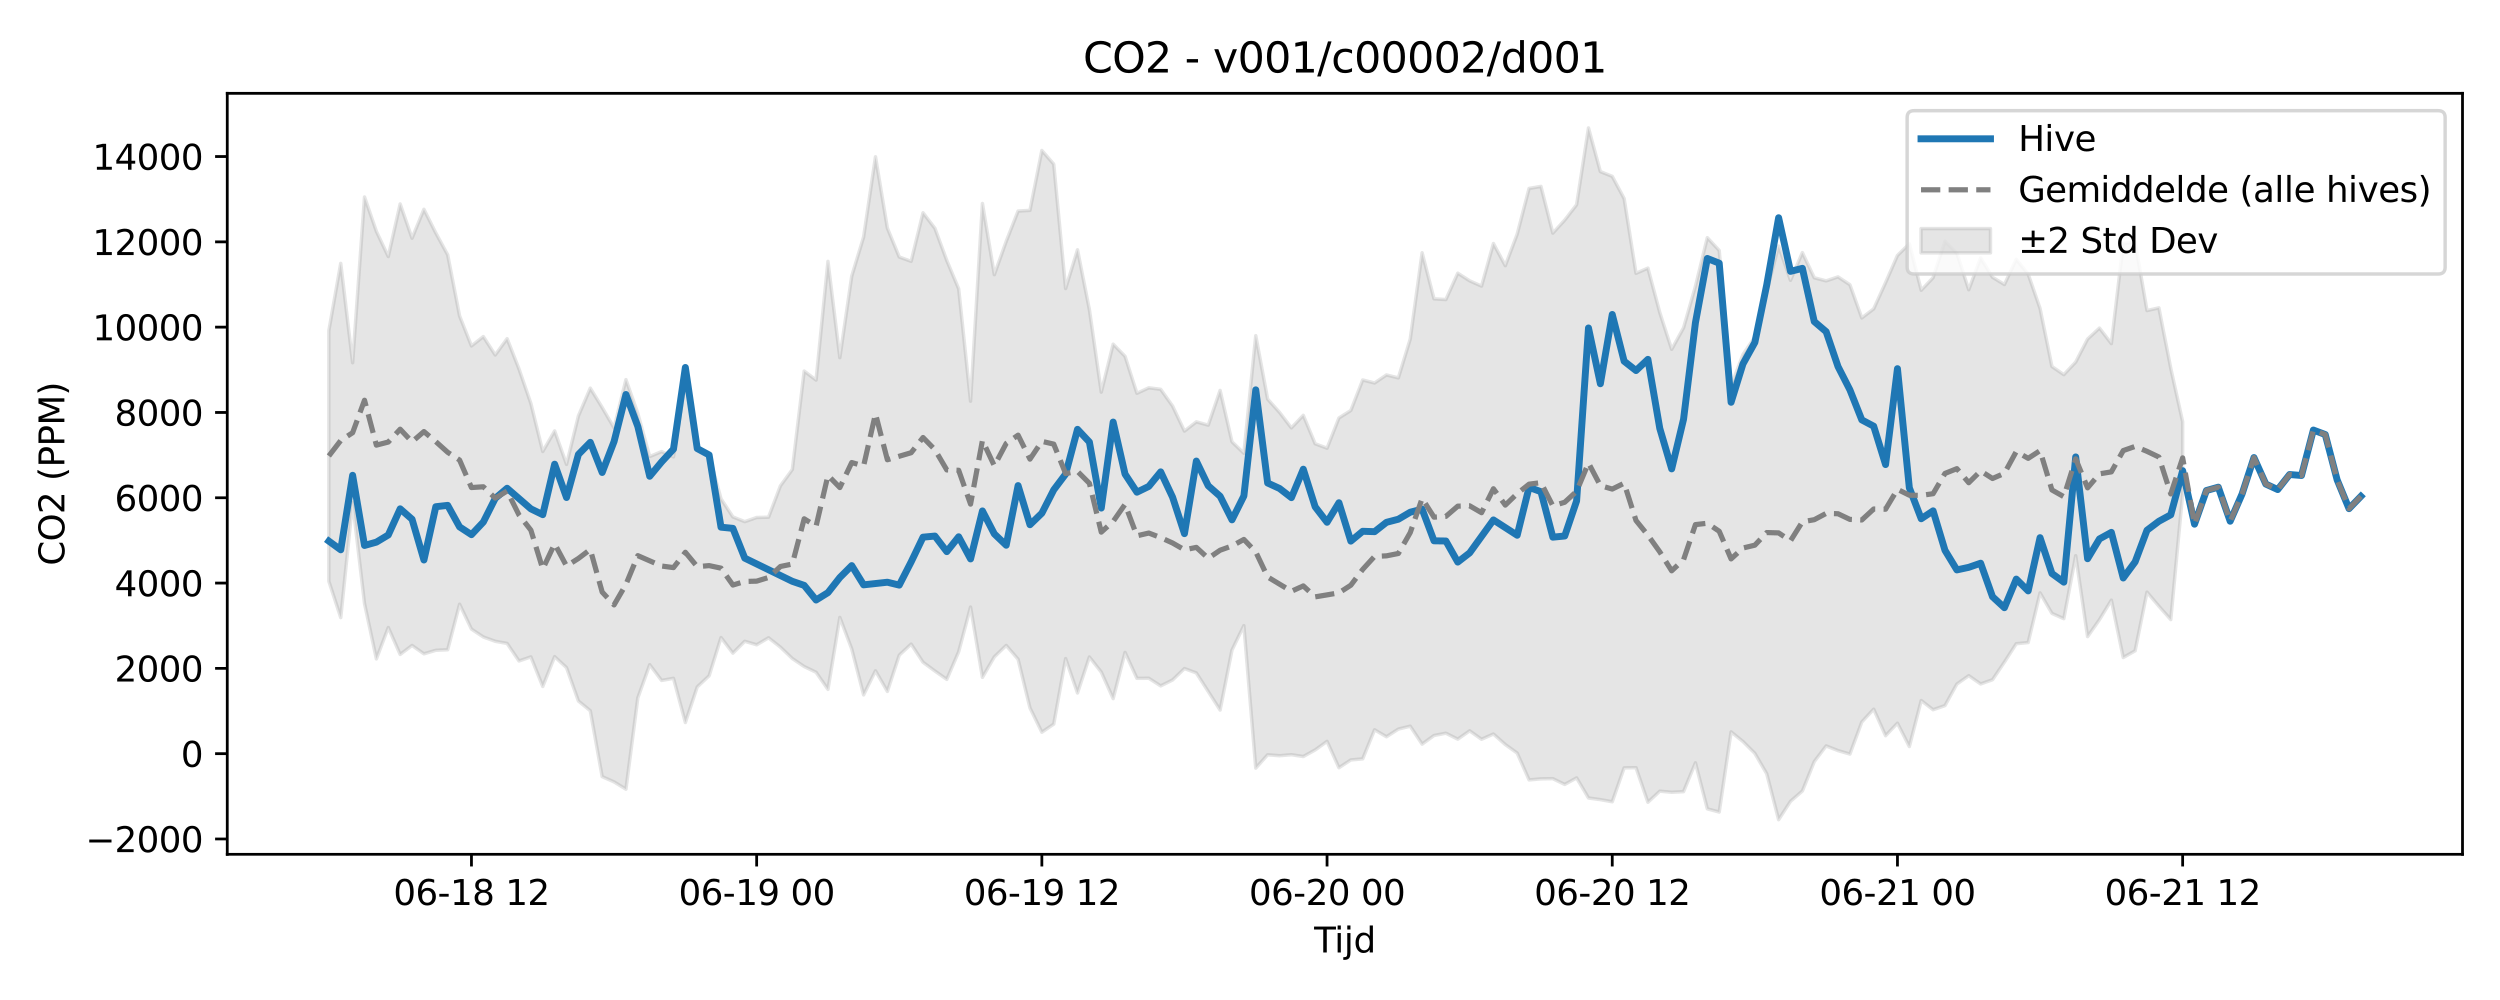 <?xml version="1.0" encoding="utf-8" standalone="no"?>
<!DOCTYPE svg PUBLIC "-//W3C//DTD SVG 1.1//EN"
  "http://www.w3.org/Graphics/SVG/1.1/DTD/svg11.dtd">
<svg xmlns:xlink="http://www.w3.org/1999/xlink" width="720pt" height="288pt" viewBox="0 0 720 288" xmlns="http://www.w3.org/2000/svg" version="1.1">
 <defs>
  <style type="text/css">*{stroke-linejoin: round; stroke-linecap: butt}</style>
 </defs>
 <g id="figure_1">
  <g id="patch_1">
   <path d="M 0 288 
L 720 288 
L 720 0 
L 0 0 
z
" style="fill: #ffffff"/>
  </g>
  <g id="axes_1">
   <g id="patch_2">
    <path d="M 65.45 246.04 
L 709.2 246.04 
L 709.2 26.88 
L 65.45 26.88 
z
" style="fill: #ffffff"/>
   </g>
   <g id="FillBetweenPolyCollection_1">
    <defs>
     <path id="m6ed5eeb765" d="M 94.711 -192.77 
L 94.711 -120.59 
L 98.134 -110.128 
L 101.556 -143.231 
L 104.979 -114.191 
L 108.401 -98.23 
L 111.823 -107.274 
L 115.246 -99.519 
L 118.668 -102.107 
L 122.09 -99.697 
L 125.513 -100.712 
L 128.935 -100.871 
L 132.358 -113.992 
L 135.78 -106.814 
L 139.202 -104.548 
L 142.625 -103.307 
L 146.047 -102.69 
L 149.469 -97.64 
L 152.892 -98.816 
L 156.314 -90.286 
L 159.737 -98.889 
L 163.159 -95.709 
L 166.581 -86.108 
L 170.004 -83.304 
L 173.426 -64.33 
L 176.849 -62.81 
L 180.271 -60.716 
L 183.693 -87.007 
L 187.116 -96.562 
L 190.538 -92.026 
L 193.96 -92.647 
L 197.383 -79.917 
L 200.805 -90.155 
L 204.228 -93.381 
L 207.65 -104.387 
L 211.072 -99.89 
L 214.495 -103.31 
L 217.917 -102.298 
L 221.339 -104.318 
L 224.762 -101.623 
L 228.184 -98.342 
L 231.607 -96.035 
L 235.029 -94.381 
L 238.451 -89.458 
L 241.874 -110.188 
L 245.296 -101.108 
L 248.719 -87.864 
L 252.141 -94.813 
L 255.563 -88.869 
L 258.986 -99.318 
L 262.408 -102.492 
L 265.83 -97.271 
L 269.253 -94.742 
L 272.675 -92.34 
L 276.098 -100.299 
L 279.52 -113.178 
L 282.942 -92.922 
L 286.365 -98.81 
L 289.787 -102.114 
L 293.21 -98.137 
L 296.632 -84.128 
L 300.054 -77.122 
L 303.477 -79.456 
L 306.899 -98.321 
L 310.321 -88.418 
L 313.744 -98.792 
L 317.166 -94.44 
L 320.589 -86.793 
L 324.011 -100.106 
L 327.433 -92.635 
L 330.856 -92.657 
L 334.278 -90.46 
L 337.7 -92.166 
L 341.123 -95.458 
L 344.545 -94.191 
L 347.968 -88.85 
L 351.39 -83.503 
L 354.812 -100.763 
L 358.235 -107.823 
L 361.657 -66.782 
L 365.08 -70.622 
L 368.502 -70.351 
L 371.924 -70.643 
L 375.347 -70.117 
L 378.769 -72.016 
L 382.191 -74.484 
L 385.614 -66.891 
L 389.036 -69.137 
L 392.459 -69.45 
L 395.881 -77.823 
L 399.303 -75.809 
L 402.726 -78.02 
L 406.148 -78.856 
L 409.57 -73.688 
L 412.993 -76.175 
L 416.415 -76.836 
L 419.838 -75.119 
L 423.26 -77.522 
L 426.682 -75.087 
L 430.105 -76.603 
L 433.527 -73.572 
L 436.95 -71.111 
L 440.372 -63.382 
L 443.794 -63.69 
L 447.217 -63.744 
L 450.639 -62.084 
L 454.061 -63.965 
L 457.484 -58.174 
L 460.906 -57.707 
L 464.329 -57.09 
L 467.751 -66.855 
L 471.173 -66.901 
L 474.596 -56.942 
L 478.018 -60.144 
L 481.44 -59.825 
L 484.863 -60.005 
L 488.285 -68.312 
L 491.708 -55.058 
L 495.13 -54.126 
L 498.552 -77.22 
L 501.975 -74.443 
L 505.397 -71.03 
L 508.82 -65.153 
L 512.242 -51.922 
L 515.664 -57.22 
L 519.087 -60.192 
L 522.509 -68.655 
L 525.931 -73.173 
L 529.354 -71.825 
L 532.776 -70.826 
L 536.199 -80.067 
L 539.621 -83.761 
L 543.043 -76.112 
L 546.466 -79.724 
L 549.888 -72.987 
L 553.311 -86.25 
L 556.733 -83.594 
L 560.155 -84.787 
L 563.578 -90.99 
L 567 -93.404 
L 570.422 -91.02 
L 573.845 -92.238 
L 577.267 -97.298 
L 580.69 -102.609 
L 584.112 -102.945 
L 587.534 -117.253 
L 590.957 -111.341 
L 594.379 -109.811 
L 597.801 -127.961 
L 601.224 -104.651 
L 604.646 -109.541 
L 608.069 -115.162 
L 611.491 -98.623 
L 614.913 -100.569 
L 618.336 -117.464 
L 621.758 -113.414 
L 625.181 -109.558 
L 628.603 -145.715 
L 628.603 -166.537 
L 628.603 -166.537 
L 625.181 -181.93 
L 621.758 -199.341 
L 618.336 -198.559 
L 614.913 -218.299 
L 611.491 -217.84 
L 608.069 -189.035 
L 604.646 -193.515 
L 601.224 -190.353 
L 597.801 -183.732 
L 594.379 -180.1 
L 590.957 -182.444 
L 587.534 -199.169 
L 584.112 -209.049 
L 580.69 -213.32 
L 577.267 -206.061 
L 573.845 -208.147 
L 570.422 -213.725 
L 567 -204.552 
L 563.578 -215.067 
L 560.155 -218.525 
L 556.733 -208.037 
L 553.311 -204.403 
L 549.888 -217.774 
L 546.466 -214.427 
L 543.043 -206.594 
L 539.621 -199.043 
L 536.199 -196.431 
L 532.776 -205.993 
L 529.354 -208.259 
L 525.931 -207.111 
L 522.509 -208 
L 519.087 -215.246 
L 515.664 -207.271 
L 512.242 -217.131 
L 508.82 -204.091 
L 505.397 -190.948 
L 501.975 -185.904 
L 498.552 -176.853 
L 495.13 -215.869 
L 491.708 -219.55 
L 488.285 -205.518 
L 484.863 -193.594 
L 481.44 -187.394 
L 478.018 -197.992 
L 474.596 -210.779 
L 471.173 -209.283 
L 467.751 -230.812 
L 464.329 -237.208 
L 460.906 -238.574 
L 457.484 -251.158 
L 454.061 -229.032 
L 450.639 -224.623 
L 447.217 -220.861 
L 443.794 -234.317 
L 440.372 -233.734 
L 436.95 -220.563 
L 433.527 -211.488 
L 430.105 -217.871 
L 426.682 -205.603 
L 423.26 -207.131 
L 419.838 -209.327 
L 416.415 -201.73 
L 412.993 -201.941 
L 409.57 -215.213 
L 406.148 -190.36 
L 402.726 -179.17 
L 399.303 -180.019 
L 395.881 -177.707 
L 392.459 -178.568 
L 389.036 -169.781 
L 385.614 -167.624 
L 382.191 -158.917 
L 378.769 -160.196 
L 375.347 -168.396 
L 371.924 -164.771 
L 368.502 -169.237 
L 365.08 -173.055 
L 361.657 -191.33 
L 358.235 -157.454 
L 354.812 -160.769 
L 351.39 -175.57 
L 347.968 -165.557 
L 344.545 -166.512 
L 341.123 -163.847 
L 337.7 -171.07 
L 334.278 -175.883 
L 330.856 -176.315 
L 327.433 -174.734 
L 324.011 -185.392 
L 320.589 -188.879 
L 317.166 -175.056 
L 313.744 -198.828 
L 310.321 -216.058 
L 306.899 -204.907 
L 303.477 -240.73 
L 300.054 -244.666 
L 296.632 -227.414 
L 293.21 -227.214 
L 289.787 -218.474 
L 286.365 -208.888 
L 282.942 -229.395 
L 279.52 -172.447 
L 276.098 -204.82 
L 272.675 -212.987 
L 269.253 -222.248 
L 265.83 -226.72 
L 262.408 -212.741 
L 258.986 -213.986 
L 255.563 -222.311 
L 252.141 -242.85 
L 248.719 -219.754 
L 245.296 -208.466 
L 241.874 -184.981 
L 238.451 -212.728 
L 235.029 -178.537 
L 231.607 -181.132 
L 228.184 -152.774 
L 224.762 -148.083 
L 221.339 -139.049 
L 217.917 -138.96 
L 214.495 -137.768 
L 211.072 -139.125 
L 207.65 -144.354 
L 204.228 -156.83 
L 200.805 -159.434 
L 197.383 -177.973 
L 193.96 -156.415 
L 190.538 -157.945 
L 187.116 -156.517 
L 183.693 -168.943 
L 180.271 -178.677 
L 176.849 -164.768 
L 173.426 -170.642 
L 170.004 -176.21 
L 166.581 -168.219 
L 163.159 -154.255 
L 159.737 -163.899 
L 156.314 -157.967 
L 152.892 -171.814 
L 149.469 -181.747 
L 146.047 -190.466 
L 142.625 -185.769 
L 139.202 -191.064 
L 135.78 -188.365 
L 132.358 -197.025 
L 128.935 -214.601 
L 125.513 -220.907 
L 122.09 -227.721 
L 118.668 -219.393 
L 115.246 -229.263 
L 111.823 -214.11 
L 108.401 -221.371 
L 104.979 -231.271 
L 101.556 -183.524 
L 98.134 -212.158 
L 94.711 -192.77 
z
" style="stroke: #808080; stroke-opacity: 0.2"/>
    </defs>
    <g clip-path="url(#p8ff1b536e0)">
     <use xlink:href="#m6ed5eeb765" x="0" y="288" style="fill: #808080; fill-opacity: 0.2; stroke: #808080; stroke-opacity: 0.2"/>
    </g>
   </g>
   <g id="matplotlib.axis_1">
    <g id="xtick_1">
     <g id="line2d_1">
      <defs>
       <path id="m641e858606" d="M 0 0 
L 0 3.5 
" style="stroke: #000000; stroke-width: 0.8"/>
      </defs>
      <g>
       <use xlink:href="#m641e858606" x="135.78" y="246.04" style="stroke: #000000; stroke-width: 0.8"/>
      </g>
     </g>
     <g id="text_1">
      <!-- 06-18 12 -->
      <g transform="translate(113.299 260.638) scale(0.1 -0.1)">
       <defs>
        <path id="DejaVuSans-30" d="M 2034 4250 
Q 1547 4250 1301 3770 
Q 1056 3291 1056 2328 
Q 1056 1369 1301 889 
Q 1547 409 2034 409 
Q 2525 409 2770 889 
Q 3016 1369 3016 2328 
Q 3016 3291 2770 3770 
Q 2525 4250 2034 4250 
z
M 2034 4750 
Q 2819 4750 3233 4129 
Q 3647 3509 3647 2328 
Q 3647 1150 3233 529 
Q 2819 -91 2034 -91 
Q 1250 -91 836 529 
Q 422 1150 422 2328 
Q 422 3509 836 4129 
Q 1250 4750 2034 4750 
z
" transform="scale(0.016)"/>
        <path id="DejaVuSans-36" d="M 2113 2584 
Q 1688 2584 1439 2293 
Q 1191 2003 1191 1497 
Q 1191 994 1439 701 
Q 1688 409 2113 409 
Q 2538 409 2786 701 
Q 3034 994 3034 1497 
Q 3034 2003 2786 2293 
Q 2538 2584 2113 2584 
z
M 3366 4563 
L 3366 3988 
Q 3128 4100 2886 4159 
Q 2644 4219 2406 4219 
Q 1781 4219 1451 3797 
Q 1122 3375 1075 2522 
Q 1259 2794 1537 2939 
Q 1816 3084 2150 3084 
Q 2853 3084 3261 2657 
Q 3669 2231 3669 1497 
Q 3669 778 3244 343 
Q 2819 -91 2113 -91 
Q 1303 -91 875 529 
Q 447 1150 447 2328 
Q 447 3434 972 4092 
Q 1497 4750 2381 4750 
Q 2619 4750 2861 4703 
Q 3103 4656 3366 4563 
z
" transform="scale(0.016)"/>
        <path id="DejaVuSans-2d" d="M 313 2009 
L 1997 2009 
L 1997 1497 
L 313 1497 
L 313 2009 
z
" transform="scale(0.016)"/>
        <path id="DejaVuSans-31" d="M 794 531 
L 1825 531 
L 1825 4091 
L 703 3866 
L 703 4441 
L 1819 4666 
L 2450 4666 
L 2450 531 
L 3481 531 
L 3481 0 
L 794 0 
L 794 531 
z
" transform="scale(0.016)"/>
        <path id="DejaVuSans-38" d="M 2034 2216 
Q 1584 2216 1326 1975 
Q 1069 1734 1069 1313 
Q 1069 891 1326 650 
Q 1584 409 2034 409 
Q 2484 409 2743 651 
Q 3003 894 3003 1313 
Q 3003 1734 2745 1975 
Q 2488 2216 2034 2216 
z
M 1403 2484 
Q 997 2584 770 2862 
Q 544 3141 544 3541 
Q 544 4100 942 4425 
Q 1341 4750 2034 4750 
Q 2731 4750 3128 4425 
Q 3525 4100 3525 3541 
Q 3525 3141 3298 2862 
Q 3072 2584 2669 2484 
Q 3125 2378 3379 2068 
Q 3634 1759 3634 1313 
Q 3634 634 3220 271 
Q 2806 -91 2034 -91 
Q 1263 -91 848 271 
Q 434 634 434 1313 
Q 434 1759 690 2068 
Q 947 2378 1403 2484 
z
M 1172 3481 
Q 1172 3119 1398 2916 
Q 1625 2713 2034 2713 
Q 2441 2713 2670 2916 
Q 2900 3119 2900 3481 
Q 2900 3844 2670 4047 
Q 2441 4250 2034 4250 
Q 1625 4250 1398 4047 
Q 1172 3844 1172 3481 
z
" transform="scale(0.016)"/>
        <path id="DejaVuSans-20" transform="scale(0.016)"/>
        <path id="DejaVuSans-32" d="M 1228 531 
L 3431 531 
L 3431 0 
L 469 0 
L 469 531 
Q 828 903 1448 1529 
Q 2069 2156 2228 2338 
Q 2531 2678 2651 2914 
Q 2772 3150 2772 3378 
Q 2772 3750 2511 3984 
Q 2250 4219 1831 4219 
Q 1534 4219 1204 4116 
Q 875 4013 500 3803 
L 500 4441 
Q 881 4594 1212 4672 
Q 1544 4750 1819 4750 
Q 2544 4750 2975 4387 
Q 3406 4025 3406 3419 
Q 3406 3131 3298 2873 
Q 3191 2616 2906 2266 
Q 2828 2175 2409 1742 
Q 1991 1309 1228 531 
z
" transform="scale(0.016)"/>
       </defs>
       <use xlink:href="#DejaVuSans-30"/>
       <use xlink:href="#DejaVuSans-36" transform="translate(63.623 0)"/>
       <use xlink:href="#DejaVuSans-2d" transform="translate(127.246 0)"/>
       <use xlink:href="#DejaVuSans-31" transform="translate(163.33 0)"/>
       <use xlink:href="#DejaVuSans-38" transform="translate(226.953 0)"/>
       <use xlink:href="#DejaVuSans-20" transform="translate(290.576 0)"/>
       <use xlink:href="#DejaVuSans-31" transform="translate(322.363 0)"/>
       <use xlink:href="#DejaVuSans-32" transform="translate(385.986 0)"/>
      </g>
     </g>
    </g>
    <g id="xtick_2">
     <g id="line2d_2">
      <g>
       <use xlink:href="#m641e858606" x="217.917" y="246.04" style="stroke: #000000; stroke-width: 0.8"/>
      </g>
     </g>
     <g id="text_2">
      <!-- 06-19 00 -->
      <g transform="translate(195.437 260.638) scale(0.1 -0.1)">
       <defs>
        <path id="DejaVuSans-39" d="M 703 97 
L 703 672 
Q 941 559 1184 500 
Q 1428 441 1663 441 
Q 2288 441 2617 861 
Q 2947 1281 2994 2138 
Q 2813 1869 2534 1725 
Q 2256 1581 1919 1581 
Q 1219 1581 811 2004 
Q 403 2428 403 3163 
Q 403 3881 828 4315 
Q 1253 4750 1959 4750 
Q 2769 4750 3195 4129 
Q 3622 3509 3622 2328 
Q 3622 1225 3098 567 
Q 2575 -91 1691 -91 
Q 1453 -91 1209 -44 
Q 966 3 703 97 
z
M 1959 2075 
Q 2384 2075 2632 2365 
Q 2881 2656 2881 3163 
Q 2881 3666 2632 3958 
Q 2384 4250 1959 4250 
Q 1534 4250 1286 3958 
Q 1038 3666 1038 3163 
Q 1038 2656 1286 2365 
Q 1534 2075 1959 2075 
z
" transform="scale(0.016)"/>
       </defs>
       <use xlink:href="#DejaVuSans-30"/>
       <use xlink:href="#DejaVuSans-36" transform="translate(63.623 0)"/>
       <use xlink:href="#DejaVuSans-2d" transform="translate(127.246 0)"/>
       <use xlink:href="#DejaVuSans-31" transform="translate(163.33 0)"/>
       <use xlink:href="#DejaVuSans-39" transform="translate(226.953 0)"/>
       <use xlink:href="#DejaVuSans-20" transform="translate(290.576 0)"/>
       <use xlink:href="#DejaVuSans-30" transform="translate(322.363 0)"/>
       <use xlink:href="#DejaVuSans-30" transform="translate(385.986 0)"/>
      </g>
     </g>
    </g>
    <g id="xtick_3">
     <g id="line2d_3">
      <g>
       <use xlink:href="#m641e858606" x="300.054" y="246.04" style="stroke: #000000; stroke-width: 0.8"/>
      </g>
     </g>
     <g id="text_3">
      <!-- 06-19 12 -->
      <g transform="translate(277.574 260.638) scale(0.1 -0.1)">
       <use xlink:href="#DejaVuSans-30"/>
       <use xlink:href="#DejaVuSans-36" transform="translate(63.623 0)"/>
       <use xlink:href="#DejaVuSans-2d" transform="translate(127.246 0)"/>
       <use xlink:href="#DejaVuSans-31" transform="translate(163.33 0)"/>
       <use xlink:href="#DejaVuSans-39" transform="translate(226.953 0)"/>
       <use xlink:href="#DejaVuSans-20" transform="translate(290.576 0)"/>
       <use xlink:href="#DejaVuSans-31" transform="translate(322.363 0)"/>
       <use xlink:href="#DejaVuSans-32" transform="translate(385.986 0)"/>
      </g>
     </g>
    </g>
    <g id="xtick_4">
     <g id="line2d_4">
      <g>
       <use xlink:href="#m641e858606" x="382.191" y="246.04" style="stroke: #000000; stroke-width: 0.8"/>
      </g>
     </g>
     <g id="text_4">
      <!-- 06-20 00 -->
      <g transform="translate(359.711 260.638) scale(0.1 -0.1)">
       <use xlink:href="#DejaVuSans-30"/>
       <use xlink:href="#DejaVuSans-36" transform="translate(63.623 0)"/>
       <use xlink:href="#DejaVuSans-2d" transform="translate(127.246 0)"/>
       <use xlink:href="#DejaVuSans-32" transform="translate(163.33 0)"/>
       <use xlink:href="#DejaVuSans-30" transform="translate(226.953 0)"/>
       <use xlink:href="#DejaVuSans-20" transform="translate(290.576 0)"/>
       <use xlink:href="#DejaVuSans-30" transform="translate(322.363 0)"/>
       <use xlink:href="#DejaVuSans-30" transform="translate(385.986 0)"/>
      </g>
     </g>
    </g>
    <g id="xtick_5">
     <g id="line2d_5">
      <g>
       <use xlink:href="#m641e858606" x="464.329" y="246.04" style="stroke: #000000; stroke-width: 0.8"/>
      </g>
     </g>
     <g id="text_5">
      <!-- 06-20 12 -->
      <g transform="translate(441.848 260.638) scale(0.1 -0.1)">
       <use xlink:href="#DejaVuSans-30"/>
       <use xlink:href="#DejaVuSans-36" transform="translate(63.623 0)"/>
       <use xlink:href="#DejaVuSans-2d" transform="translate(127.246 0)"/>
       <use xlink:href="#DejaVuSans-32" transform="translate(163.33 0)"/>
       <use xlink:href="#DejaVuSans-30" transform="translate(226.953 0)"/>
       <use xlink:href="#DejaVuSans-20" transform="translate(290.576 0)"/>
       <use xlink:href="#DejaVuSans-31" transform="translate(322.363 0)"/>
       <use xlink:href="#DejaVuSans-32" transform="translate(385.986 0)"/>
      </g>
     </g>
    </g>
    <g id="xtick_6">
     <g id="line2d_6">
      <g>
       <use xlink:href="#m641e858606" x="546.466" y="246.04" style="stroke: #000000; stroke-width: 0.8"/>
      </g>
     </g>
     <g id="text_6">
      <!-- 06-21 00 -->
      <g transform="translate(523.985 260.638) scale(0.1 -0.1)">
       <use xlink:href="#DejaVuSans-30"/>
       <use xlink:href="#DejaVuSans-36" transform="translate(63.623 0)"/>
       <use xlink:href="#DejaVuSans-2d" transform="translate(127.246 0)"/>
       <use xlink:href="#DejaVuSans-32" transform="translate(163.33 0)"/>
       <use xlink:href="#DejaVuSans-31" transform="translate(226.953 0)"/>
       <use xlink:href="#DejaVuSans-20" transform="translate(290.576 0)"/>
       <use xlink:href="#DejaVuSans-30" transform="translate(322.363 0)"/>
       <use xlink:href="#DejaVuSans-30" transform="translate(385.986 0)"/>
      </g>
     </g>
    </g>
    <g id="xtick_7">
     <g id="line2d_7">
      <g>
       <use xlink:href="#m641e858606" x="628.603" y="246.04" style="stroke: #000000; stroke-width: 0.8"/>
      </g>
     </g>
     <g id="text_7">
      <!-- 06-21 12 -->
      <g transform="translate(606.122 260.638) scale(0.1 -0.1)">
       <use xlink:href="#DejaVuSans-30"/>
       <use xlink:href="#DejaVuSans-36" transform="translate(63.623 0)"/>
       <use xlink:href="#DejaVuSans-2d" transform="translate(127.246 0)"/>
       <use xlink:href="#DejaVuSans-32" transform="translate(163.33 0)"/>
       <use xlink:href="#DejaVuSans-31" transform="translate(226.953 0)"/>
       <use xlink:href="#DejaVuSans-20" transform="translate(290.576 0)"/>
       <use xlink:href="#DejaVuSans-31" transform="translate(322.363 0)"/>
       <use xlink:href="#DejaVuSans-32" transform="translate(385.986 0)"/>
      </g>
     </g>
    </g>
    <g id="text_8">
     <!-- Tijd -->
     <g transform="translate(378.475 274.317) scale(0.1 -0.1)">
      <defs>
       <path id="DejaVuSans-54" d="M -19 4666 
L 3928 4666 
L 3928 4134 
L 2272 4134 
L 2272 0 
L 1638 0 
L 1638 4134 
L -19 4134 
L -19 4666 
z
" transform="scale(0.016)"/>
       <path id="DejaVuSans-69" d="M 603 3500 
L 1178 3500 
L 1178 0 
L 603 0 
L 603 3500 
z
M 603 4863 
L 1178 4863 
L 1178 4134 
L 603 4134 
L 603 4863 
z
" transform="scale(0.016)"/>
       <path id="DejaVuSans-6a" d="M 603 3500 
L 1178 3500 
L 1178 -63 
Q 1178 -731 923 -1031 
Q 669 -1331 103 -1331 
L -116 -1331 
L -116 -844 
L 38 -844 
Q 366 -844 484 -692 
Q 603 -541 603 -63 
L 603 3500 
z
M 603 4863 
L 1178 4863 
L 1178 4134 
L 603 4134 
L 603 4863 
z
" transform="scale(0.016)"/>
       <path id="DejaVuSans-64" d="M 2906 2969 
L 2906 4863 
L 3481 4863 
L 3481 0 
L 2906 0 
L 2906 525 
Q 2725 213 2448 61 
Q 2172 -91 1784 -91 
Q 1150 -91 751 415 
Q 353 922 353 1747 
Q 353 2572 751 3078 
Q 1150 3584 1784 3584 
Q 2172 3584 2448 3432 
Q 2725 3281 2906 2969 
z
M 947 1747 
Q 947 1113 1208 752 
Q 1469 391 1925 391 
Q 2381 391 2643 752 
Q 2906 1113 2906 1747 
Q 2906 2381 2643 2742 
Q 2381 3103 1925 3103 
Q 1469 3103 1208 2742 
Q 947 2381 947 1747 
z
" transform="scale(0.016)"/>
      </defs>
      <use xlink:href="#DejaVuSans-54"/>
      <use xlink:href="#DejaVuSans-69" transform="translate(57.959 0)"/>
      <use xlink:href="#DejaVuSans-6a" transform="translate(85.742 0)"/>
      <use xlink:href="#DejaVuSans-64" transform="translate(113.525 0)"/>
     </g>
    </g>
   </g>
   <g id="matplotlib.axis_2">
    <g id="ytick_1">
     <g id="line2d_8">
      <defs>
       <path id="mf0bc711536" d="M 0 0 
L -3.5 0 
" style="stroke: #000000; stroke-width: 0.8"/>
      </defs>
      <g>
       <use xlink:href="#mf0bc711536" x="65.45" y="241.622" style="stroke: #000000; stroke-width: 0.8"/>
      </g>
     </g>
     <g id="text_9">
      <!-- −2000 -->
      <g transform="translate(24.62 245.421) scale(0.1 -0.1)">
       <defs>
        <path id="DejaVuSans-2212" d="M 678 2272 
L 4684 2272 
L 4684 1741 
L 678 1741 
L 678 2272 
z
" transform="scale(0.016)"/>
       </defs>
       <use xlink:href="#DejaVuSans-2212"/>
       <use xlink:href="#DejaVuSans-32" transform="translate(83.789 0)"/>
       <use xlink:href="#DejaVuSans-30" transform="translate(147.412 0)"/>
       <use xlink:href="#DejaVuSans-30" transform="translate(211.035 0)"/>
       <use xlink:href="#DejaVuSans-30" transform="translate(274.658 0)"/>
      </g>
     </g>
    </g>
    <g id="ytick_2">
     <g id="line2d_9">
      <g>
       <use xlink:href="#mf0bc711536" x="65.45" y="217.055" style="stroke: #000000; stroke-width: 0.8"/>
      </g>
     </g>
     <g id="text_10">
      <!-- 0 -->
      <g transform="translate(52.087 220.854) scale(0.1 -0.1)">
       <use xlink:href="#DejaVuSans-30"/>
      </g>
     </g>
    </g>
    <g id="ytick_3">
     <g id="line2d_10">
      <g>
       <use xlink:href="#mf0bc711536" x="65.45" y="192.488" style="stroke: #000000; stroke-width: 0.8"/>
      </g>
     </g>
     <g id="text_11">
      <!-- 2000 -->
      <g transform="translate(33 196.288) scale(0.1 -0.1)">
       <use xlink:href="#DejaVuSans-32"/>
       <use xlink:href="#DejaVuSans-30" transform="translate(63.623 0)"/>
       <use xlink:href="#DejaVuSans-30" transform="translate(127.246 0)"/>
       <use xlink:href="#DejaVuSans-30" transform="translate(190.869 0)"/>
      </g>
     </g>
    </g>
    <g id="ytick_4">
     <g id="line2d_11">
      <g>
       <use xlink:href="#mf0bc711536" x="65.45" y="167.922" style="stroke: #000000; stroke-width: 0.8"/>
      </g>
     </g>
     <g id="text_12">
      <!-- 4000 -->
      <g transform="translate(33 171.721) scale(0.1 -0.1)">
       <defs>
        <path id="DejaVuSans-34" d="M 2419 4116 
L 825 1625 
L 2419 1625 
L 2419 4116 
z
M 2253 4666 
L 3047 4666 
L 3047 1625 
L 3713 1625 
L 3713 1100 
L 3047 1100 
L 3047 0 
L 2419 0 
L 2419 1100 
L 313 1100 
L 313 1709 
L 2253 4666 
z
" transform="scale(0.016)"/>
       </defs>
       <use xlink:href="#DejaVuSans-34"/>
       <use xlink:href="#DejaVuSans-30" transform="translate(63.623 0)"/>
       <use xlink:href="#DejaVuSans-30" transform="translate(127.246 0)"/>
       <use xlink:href="#DejaVuSans-30" transform="translate(190.869 0)"/>
      </g>
     </g>
    </g>
    <g id="ytick_5">
     <g id="line2d_12">
      <g>
       <use xlink:href="#mf0bc711536" x="65.45" y="143.355" style="stroke: #000000; stroke-width: 0.8"/>
      </g>
     </g>
     <g id="text_13">
      <!-- 6000 -->
      <g transform="translate(33 147.154) scale(0.1 -0.1)">
       <use xlink:href="#DejaVuSans-36"/>
       <use xlink:href="#DejaVuSans-30" transform="translate(63.623 0)"/>
       <use xlink:href="#DejaVuSans-30" transform="translate(127.246 0)"/>
       <use xlink:href="#DejaVuSans-30" transform="translate(190.869 0)"/>
      </g>
     </g>
    </g>
    <g id="ytick_6">
     <g id="line2d_13">
      <g>
       <use xlink:href="#mf0bc711536" x="65.45" y="118.788" style="stroke: #000000; stroke-width: 0.8"/>
      </g>
     </g>
     <g id="text_14">
      <!-- 8000 -->
      <g transform="translate(33 122.587) scale(0.1 -0.1)">
       <use xlink:href="#DejaVuSans-38"/>
       <use xlink:href="#DejaVuSans-30" transform="translate(63.623 0)"/>
       <use xlink:href="#DejaVuSans-30" transform="translate(127.246 0)"/>
       <use xlink:href="#DejaVuSans-30" transform="translate(190.869 0)"/>
      </g>
     </g>
    </g>
    <g id="ytick_7">
     <g id="line2d_14">
      <g>
       <use xlink:href="#mf0bc711536" x="65.45" y="94.221" style="stroke: #000000; stroke-width: 0.8"/>
      </g>
     </g>
     <g id="text_15">
      <!-- 10000 -->
      <g transform="translate(26.637 98.02) scale(0.1 -0.1)">
       <use xlink:href="#DejaVuSans-31"/>
       <use xlink:href="#DejaVuSans-30" transform="translate(63.623 0)"/>
       <use xlink:href="#DejaVuSans-30" transform="translate(127.246 0)"/>
       <use xlink:href="#DejaVuSans-30" transform="translate(190.869 0)"/>
       <use xlink:href="#DejaVuSans-30" transform="translate(254.492 0)"/>
      </g>
     </g>
    </g>
    <g id="ytick_8">
     <g id="line2d_15">
      <g>
       <use xlink:href="#mf0bc711536" x="65.45" y="69.654" style="stroke: #000000; stroke-width: 0.8"/>
      </g>
     </g>
     <g id="text_16">
      <!-- 12000 -->
      <g transform="translate(26.637 73.454) scale(0.1 -0.1)">
       <use xlink:href="#DejaVuSans-31"/>
       <use xlink:href="#DejaVuSans-32" transform="translate(63.623 0)"/>
       <use xlink:href="#DejaVuSans-30" transform="translate(127.246 0)"/>
       <use xlink:href="#DejaVuSans-30" transform="translate(190.869 0)"/>
       <use xlink:href="#DejaVuSans-30" transform="translate(254.492 0)"/>
      </g>
     </g>
    </g>
    <g id="ytick_9">
     <g id="line2d_16">
      <g>
       <use xlink:href="#mf0bc711536" x="65.45" y="45.088" style="stroke: #000000; stroke-width: 0.8"/>
      </g>
     </g>
     <g id="text_17">
      <!-- 14000 -->
      <g transform="translate(26.637 48.887) scale(0.1 -0.1)">
       <use xlink:href="#DejaVuSans-31"/>
       <use xlink:href="#DejaVuSans-34" transform="translate(63.623 0)"/>
       <use xlink:href="#DejaVuSans-30" transform="translate(127.246 0)"/>
       <use xlink:href="#DejaVuSans-30" transform="translate(190.869 0)"/>
       <use xlink:href="#DejaVuSans-30" transform="translate(254.492 0)"/>
      </g>
     </g>
    </g>
    <g id="text_18">
     <!-- CO2 (PPM) -->
     <g transform="translate(18.541 162.903) rotate(-90) scale(0.1 -0.1)">
      <defs>
       <path id="DejaVuSans-43" d="M 4122 4306 
L 4122 3641 
Q 3803 3938 3442 4084 
Q 3081 4231 2675 4231 
Q 1875 4231 1450 3742 
Q 1025 3253 1025 2328 
Q 1025 1406 1450 917 
Q 1875 428 2675 428 
Q 3081 428 3442 575 
Q 3803 722 4122 1019 
L 4122 359 
Q 3791 134 3420 21 
Q 3050 -91 2638 -91 
Q 1578 -91 968 557 
Q 359 1206 359 2328 
Q 359 3453 968 4101 
Q 1578 4750 2638 4750 
Q 3056 4750 3426 4639 
Q 3797 4528 4122 4306 
z
" transform="scale(0.016)"/>
       <path id="DejaVuSans-4f" d="M 2522 4238 
Q 1834 4238 1429 3725 
Q 1025 3213 1025 2328 
Q 1025 1447 1429 934 
Q 1834 422 2522 422 
Q 3209 422 3611 934 
Q 4013 1447 4013 2328 
Q 4013 3213 3611 3725 
Q 3209 4238 2522 4238 
z
M 2522 4750 
Q 3503 4750 4090 4092 
Q 4678 3434 4678 2328 
Q 4678 1225 4090 567 
Q 3503 -91 2522 -91 
Q 1538 -91 948 565 
Q 359 1222 359 2328 
Q 359 3434 948 4092 
Q 1538 4750 2522 4750 
z
" transform="scale(0.016)"/>
       <path id="DejaVuSans-28" d="M 1984 4856 
Q 1566 4138 1362 3434 
Q 1159 2731 1159 2009 
Q 1159 1288 1364 580 
Q 1569 -128 1984 -844 
L 1484 -844 
Q 1016 -109 783 600 
Q 550 1309 550 2009 
Q 550 2706 781 3412 
Q 1013 4119 1484 4856 
L 1984 4856 
z
" transform="scale(0.016)"/>
       <path id="DejaVuSans-50" d="M 1259 4147 
L 1259 2394 
L 2053 2394 
Q 2494 2394 2734 2622 
Q 2975 2850 2975 3272 
Q 2975 3691 2734 3919 
Q 2494 4147 2053 4147 
L 1259 4147 
z
M 628 4666 
L 2053 4666 
Q 2838 4666 3239 4311 
Q 3641 3956 3641 3272 
Q 3641 2581 3239 2228 
Q 2838 1875 2053 1875 
L 1259 1875 
L 1259 0 
L 628 0 
L 628 4666 
z
" transform="scale(0.016)"/>
       <path id="DejaVuSans-4d" d="M 628 4666 
L 1569 4666 
L 2759 1491 
L 3956 4666 
L 4897 4666 
L 4897 0 
L 4281 0 
L 4281 4097 
L 3078 897 
L 2444 897 
L 1241 4097 
L 1241 0 
L 628 0 
L 628 4666 
z
" transform="scale(0.016)"/>
       <path id="DejaVuSans-29" d="M 513 4856 
L 1013 4856 
Q 1481 4119 1714 3412 
Q 1947 2706 1947 2009 
Q 1947 1309 1714 600 
Q 1481 -109 1013 -844 
L 513 -844 
Q 928 -128 1133 580 
Q 1338 1288 1338 2009 
Q 1338 2731 1133 3434 
Q 928 4138 513 4856 
z
" transform="scale(0.016)"/>
      </defs>
      <use xlink:href="#DejaVuSans-43"/>
      <use xlink:href="#DejaVuSans-4f" transform="translate(69.824 0)"/>
      <use xlink:href="#DejaVuSans-32" transform="translate(148.535 0)"/>
      <use xlink:href="#DejaVuSans-20" transform="translate(212.158 0)"/>
      <use xlink:href="#DejaVuSans-28" transform="translate(243.945 0)"/>
      <use xlink:href="#DejaVuSans-50" transform="translate(282.959 0)"/>
      <use xlink:href="#DejaVuSans-50" transform="translate(343.262 0)"/>
      <use xlink:href="#DejaVuSans-4d" transform="translate(403.564 0)"/>
      <use xlink:href="#DejaVuSans-29" transform="translate(489.844 0)"/>
     </g>
    </g>
   </g>
   <g id="line2d_17">
    <path d="M 94.711 155.847 
L 98.134 158.341 
L 101.556 136.89 
L 104.979 157.092 
L 108.401 156.134 
L 111.823 154.078 
L 115.246 146.544 
L 118.668 149.542 
L 122.09 161.276 
L 125.513 145.934 
L 128.935 145.545 
L 132.358 151.748 
L 135.78 153.984 
L 139.202 150.348 
L 142.625 143.539 
L 146.047 140.62 
L 152.892 146.553 
L 156.314 148.223 
L 159.737 133.688 
L 163.159 143.281 
L 166.581 130.879 
L 170.004 127.39 
L 173.426 136.071 
L 176.849 127.165 
L 180.271 113.617 
L 183.693 122.825 
L 187.116 137.164 
L 190.538 133.037 
L 193.96 129.344 
L 197.383 105.837 
L 200.805 129.184 
L 204.228 131.03 
L 207.65 151.83 
L 211.072 152.166 
L 214.495 160.748 
L 228.184 167.418 
L 231.607 168.593 
L 235.029 172.806 
L 238.451 170.679 
L 241.874 166.325 
L 245.296 162.898 
L 248.719 168.437 
L 255.563 167.68 
L 258.986 168.511 
L 262.408 161.829 
L 265.83 154.705 
L 269.253 154.385 
L 272.675 158.869 
L 276.098 154.594 
L 279.52 160.969 
L 282.942 147.15 
L 286.365 153.763 
L 289.787 157.026 
L 293.21 139.85 
L 296.632 151.118 
L 300.054 147.801 
L 303.477 141.082 
L 306.899 136.538 
L 310.321 123.652 
L 313.744 127.3 
L 317.166 146.323 
L 320.589 121.56 
L 324.011 136.538 
L 327.433 141.75 
L 330.856 140.083 
L 334.278 135.899 
L 337.7 143.187 
L 341.123 153.689 
L 344.545 132.787 
L 347.968 139.899 
L 351.39 142.917 
L 354.812 149.709 
L 358.235 142.839 
L 361.657 112.278 
L 365.08 139.105 
L 368.502 140.677 
L 371.924 143.322 
L 375.347 135.133 
L 378.769 145.967 
L 382.191 150.414 
L 385.614 144.792 
L 389.036 155.843 
L 392.459 153.01 
L 395.881 153.12 
L 399.303 150.43 
L 402.726 149.537 
L 406.148 147.519 
L 409.57 146.634 
L 412.993 155.755 
L 416.415 155.81 
L 419.838 161.878 
L 423.26 159.229 
L 430.105 149.742 
L 436.95 154.152 
L 440.372 140.352 
L 443.794 141.615 
L 447.217 154.705 
L 450.639 154.369 
L 454.061 144.264 
L 457.484 94.459 
L 460.906 110.517 
L 464.329 90.569 
L 467.751 104.032 
L 471.173 106.718 
L 474.596 103.499 
L 478.018 123.386 
L 481.44 135.033 
L 484.863 120.741 
L 488.285 92.936 
L 491.708 74.437 
L 495.13 75.796 
L 498.552 115.856 
L 501.975 104.801 
L 505.397 98.627 
L 508.82 82.04 
L 512.242 62.714 
L 515.664 78.15 
L 519.087 77.282 
L 522.509 92.608 
L 525.931 95.523 
L 529.354 105.583 
L 532.776 112.29 
L 536.199 120.929 
L 539.621 122.743 
L 543.043 133.794 
L 546.466 106.181 
L 549.888 140.485 
L 553.311 149.398 
L 556.733 147.126 
L 560.155 158.492 
L 563.578 164.134 
L 567 163.393 
L 570.422 162.204 
L 573.845 171.858 
L 577.267 175.017 
L 580.69 166.783 
L 584.112 170.176 
L 587.534 154.852 
L 590.957 165.17 
L 594.379 167.66 
L 597.801 131.6 
L 601.224 160.908 
L 604.646 155.208 
L 608.069 153.321 
L 611.491 166.46 
L 614.913 161.823 
L 618.336 152.709 
L 621.758 150.127 
L 625.181 148.26 
L 628.603 135.555 
L 632.025 150.962 
L 635.448 141.271 
L 638.87 140.309 
L 642.292 150.111 
L 645.715 142.278 
L 649.137 131.784 
L 652.56 139.412 
L 655.982 140.992 
L 659.404 136.66 
L 662.827 136.943 
L 666.249 123.857 
L 669.671 125.145 
L 673.094 138.192 
L 676.516 146.491 
L 679.939 142.949 
L 679.939 142.949 
" clip-path="url(#p8ff1b536e0)" style="fill: none; stroke: #1f77b4; stroke-width: 2; stroke-linecap: square"/>
   </g>
   <g id="line2d_18">
    <path d="M 94.711 131.32 
L 98.134 126.857 
L 101.556 124.623 
L 104.979 115.269 
L 108.401 128.199 
L 111.823 127.308 
L 115.246 123.609 
L 118.668 127.25 
L 122.09 124.291 
L 125.513 127.19 
L 128.935 130.264 
L 132.358 132.491 
L 135.78 140.411 
L 139.202 140.194 
L 142.625 143.462 
L 146.047 141.422 
L 149.469 148.307 
L 152.892 152.685 
L 156.314 163.874 
L 159.737 156.606 
L 163.159 163.018 
L 166.581 160.836 
L 170.004 158.243 
L 173.426 170.514 
L 176.849 174.211 
L 180.271 168.303 
L 183.693 160.025 
L 190.538 163.015 
L 193.96 163.469 
L 197.383 159.055 
L 200.805 163.205 
L 204.228 162.895 
L 207.65 163.629 
L 211.072 168.492 
L 214.495 167.461 
L 217.917 167.371 
L 221.339 166.317 
L 224.762 163.147 
L 228.184 162.442 
L 231.607 149.416 
L 235.029 151.541 
L 238.451 136.907 
L 241.874 140.416 
L 245.296 133.213 
L 248.719 134.191 
L 252.141 119.169 
L 255.563 132.41 
L 262.408 130.384 
L 265.83 126.005 
L 269.253 129.505 
L 272.675 135.337 
L 276.098 135.441 
L 279.52 145.187 
L 282.942 126.842 
L 286.365 134.151 
L 289.787 127.706 
L 293.21 125.325 
L 296.632 132.229 
L 300.054 127.106 
L 303.477 127.907 
L 306.899 136.386 
L 310.321 135.762 
L 313.744 139.19 
L 317.166 153.252 
L 320.589 150.164 
L 324.011 145.251 
L 327.433 154.315 
L 330.856 153.514 
L 334.278 154.829 
L 337.7 156.382 
L 341.123 158.348 
L 344.545 157.649 
L 347.968 160.797 
L 351.39 158.463 
L 354.812 157.234 
L 358.235 155.361 
L 361.657 158.944 
L 365.08 166.162 
L 371.924 170.293 
L 375.347 168.743 
L 378.769 171.894 
L 385.614 170.743 
L 389.036 168.541 
L 392.459 163.991 
L 395.881 160.235 
L 399.303 160.086 
L 402.726 159.405 
L 406.148 153.392 
L 409.57 143.55 
L 412.993 148.942 
L 416.415 148.717 
L 419.838 145.777 
L 423.26 145.673 
L 426.682 147.655 
L 430.105 140.763 
L 433.527 145.47 
L 436.95 142.163 
L 440.372 139.442 
L 443.794 138.997 
L 447.217 145.697 
L 450.639 144.646 
L 454.061 141.501 
L 457.484 133.334 
L 460.906 139.86 
L 464.329 140.851 
L 467.751 139.167 
L 471.173 149.908 
L 474.596 154.139 
L 478.018 158.932 
L 481.44 164.39 
L 484.863 161.201 
L 488.285 151.085 
L 491.708 150.696 
L 495.13 153.002 
L 498.552 160.964 
L 501.975 157.827 
L 505.397 157.011 
L 508.82 153.378 
L 512.242 153.474 
L 515.664 155.754 
L 519.087 150.281 
L 522.509 149.673 
L 525.931 147.858 
L 529.354 147.958 
L 532.776 149.59 
L 536.199 149.751 
L 539.621 146.598 
L 543.043 146.647 
L 546.466 140.924 
L 549.888 142.619 
L 553.311 142.673 
L 556.733 142.184 
L 560.155 136.344 
L 563.578 134.972 
L 567 139.022 
L 570.422 135.628 
L 573.845 137.808 
L 577.267 136.321 
L 580.69 130.036 
L 584.112 132.003 
L 587.534 129.789 
L 590.957 141.108 
L 594.379 143.045 
L 597.801 132.154 
L 601.224 140.498 
L 604.646 136.472 
L 608.069 135.901 
L 611.491 129.768 
L 614.913 128.566 
L 618.336 129.988 
L 621.758 131.623 
L 625.181 142.256 
L 628.603 131.874 
L 632.025 150.962 
L 635.448 141.271 
L 638.87 140.309 
L 642.292 150.111 
L 645.715 142.278 
L 649.137 131.784 
L 652.56 139.412 
L 655.982 140.992 
L 659.404 136.66 
L 662.827 136.943 
L 666.249 123.857 
L 669.671 125.145 
L 673.094 138.192 
L 676.516 146.491 
L 679.939 142.949 
L 679.939 142.949 
" clip-path="url(#p8ff1b536e0)" style="fill: none; stroke-dasharray: 5.55,2.4; stroke-dashoffset: 0; stroke: #808080; stroke-width: 1.5"/>
   </g>
   <g id="patch_3">
    <path d="M 65.45 246.04 
L 65.45 26.88 
" style="fill: none; stroke: #000000; stroke-width: 0.8; stroke-linejoin: miter; stroke-linecap: square"/>
   </g>
   <g id="patch_4">
    <path d="M 709.2 246.04 
L 709.2 26.88 
" style="fill: none; stroke: #000000; stroke-width: 0.8; stroke-linejoin: miter; stroke-linecap: square"/>
   </g>
   <g id="patch_5">
    <path d="M 65.45 246.04 
L 709.2 246.04 
" style="fill: none; stroke: #000000; stroke-width: 0.8; stroke-linejoin: miter; stroke-linecap: square"/>
   </g>
   <g id="patch_6">
    <path d="M 65.45 26.88 
L 709.2 26.88 
" style="fill: none; stroke: #000000; stroke-width: 0.8; stroke-linejoin: miter; stroke-linecap: square"/>
   </g>
   <g id="text_19">
    <!-- CO2 - v001/c00002/d001 -->
    <g transform="translate(311.922 20.88) scale(0.12 -0.12)">
     <defs>
      <path id="DejaVuSans-76" d="M 191 3500 
L 800 3500 
L 1894 563 
L 2988 3500 
L 3597 3500 
L 2284 0 
L 1503 0 
L 191 3500 
z
" transform="scale(0.016)"/>
      <path id="DejaVuSans-2f" d="M 1625 4666 
L 2156 4666 
L 531 -594 
L 0 -594 
L 1625 4666 
z
" transform="scale(0.016)"/>
      <path id="DejaVuSans-63" d="M 3122 3366 
L 3122 2828 
Q 2878 2963 2633 3030 
Q 2388 3097 2138 3097 
Q 1578 3097 1268 2742 
Q 959 2388 959 1747 
Q 959 1106 1268 751 
Q 1578 397 2138 397 
Q 2388 397 2633 464 
Q 2878 531 3122 666 
L 3122 134 
Q 2881 22 2623 -34 
Q 2366 -91 2075 -91 
Q 1284 -91 818 406 
Q 353 903 353 1747 
Q 353 2603 823 3093 
Q 1294 3584 2113 3584 
Q 2378 3584 2631 3529 
Q 2884 3475 3122 3366 
z
" transform="scale(0.016)"/>
     </defs>
     <use xlink:href="#DejaVuSans-43"/>
     <use xlink:href="#DejaVuSans-4f" transform="translate(69.824 0)"/>
     <use xlink:href="#DejaVuSans-32" transform="translate(148.535 0)"/>
     <use xlink:href="#DejaVuSans-20" transform="translate(212.158 0)"/>
     <use xlink:href="#DejaVuSans-2d" transform="translate(243.945 0)"/>
     <use xlink:href="#DejaVuSans-20" transform="translate(280.029 0)"/>
     <use xlink:href="#DejaVuSans-76" transform="translate(311.816 0)"/>
     <use xlink:href="#DejaVuSans-30" transform="translate(370.996 0)"/>
     <use xlink:href="#DejaVuSans-30" transform="translate(434.619 0)"/>
     <use xlink:href="#DejaVuSans-31" transform="translate(498.242 0)"/>
     <use xlink:href="#DejaVuSans-2f" transform="translate(561.865 0)"/>
     <use xlink:href="#DejaVuSans-63" transform="translate(595.557 0)"/>
     <use xlink:href="#DejaVuSans-30" transform="translate(650.537 0)"/>
     <use xlink:href="#DejaVuSans-30" transform="translate(714.16 0)"/>
     <use xlink:href="#DejaVuSans-30" transform="translate(777.783 0)"/>
     <use xlink:href="#DejaVuSans-30" transform="translate(841.406 0)"/>
     <use xlink:href="#DejaVuSans-32" transform="translate(905.029 0)"/>
     <use xlink:href="#DejaVuSans-2f" transform="translate(968.652 0)"/>
     <use xlink:href="#DejaVuSans-64" transform="translate(1002.344 0)"/>
     <use xlink:href="#DejaVuSans-30" transform="translate(1065.82 0)"/>
     <use xlink:href="#DejaVuSans-30" transform="translate(1129.443 0)"/>
     <use xlink:href="#DejaVuSans-31" transform="translate(1193.066 0)"/>
    </g>
   </g>
   <g id="legend_1">
    <g id="patch_7">
     <path d="M 551.256 78.914 
L 702.2 78.914 
Q 704.2 78.914 704.2 76.914 
L 704.2 33.88 
Q 704.2 31.88 702.2 31.88 
L 551.256 31.88 
Q 549.256 31.88 549.256 33.88 
L 549.256 76.914 
Q 549.256 78.914 551.256 78.914 
z
" style="fill: #ffffff; opacity: 0.8; stroke: #cccccc; stroke-linejoin: miter"/>
    </g>
    <g id="line2d_19">
     <path d="M 553.256 39.978 
L 563.256 39.978 
L 573.256 39.978 
" style="fill: none; stroke: #1f77b4; stroke-width: 2; stroke-linecap: square"/>
    </g>
    <g id="text_20">
     <!-- Hive -->
     <g transform="translate(581.256 43.478) scale(0.1 -0.1)">
      <defs>
       <path id="DejaVuSans-48" d="M 628 4666 
L 1259 4666 
L 1259 2753 
L 3553 2753 
L 3553 4666 
L 4184 4666 
L 4184 0 
L 3553 0 
L 3553 2222 
L 1259 2222 
L 1259 0 
L 628 0 
L 628 4666 
z
" transform="scale(0.016)"/>
       <path id="DejaVuSans-65" d="M 3597 1894 
L 3597 1613 
L 953 1613 
Q 991 1019 1311 708 
Q 1631 397 2203 397 
Q 2534 397 2845 478 
Q 3156 559 3463 722 
L 3463 178 
Q 3153 47 2828 -22 
Q 2503 -91 2169 -91 
Q 1331 -91 842 396 
Q 353 884 353 1716 
Q 353 2575 817 3079 
Q 1281 3584 2069 3584 
Q 2775 3584 3186 3129 
Q 3597 2675 3597 1894 
z
M 3022 2063 
Q 3016 2534 2758 2815 
Q 2500 3097 2075 3097 
Q 1594 3097 1305 2825 
Q 1016 2553 972 2059 
L 3022 2063 
z
" transform="scale(0.016)"/>
      </defs>
      <use xlink:href="#DejaVuSans-48"/>
      <use xlink:href="#DejaVuSans-69" transform="translate(75.195 0)"/>
      <use xlink:href="#DejaVuSans-76" transform="translate(102.979 0)"/>
      <use xlink:href="#DejaVuSans-65" transform="translate(162.158 0)"/>
     </g>
    </g>
    <g id="line2d_20">
     <path d="M 553.256 54.657 
L 563.256 54.657 
L 573.256 54.657 
" style="fill: none; stroke-dasharray: 5.55,2.4; stroke-dashoffset: 0; stroke: #808080; stroke-width: 1.5"/>
    </g>
    <g id="text_21">
     <!-- Gemiddelde (alle hives) -->
     <g transform="translate(581.256 58.157) scale(0.1 -0.1)">
      <defs>
       <path id="DejaVuSans-47" d="M 3809 666 
L 3809 1919 
L 2778 1919 
L 2778 2438 
L 4434 2438 
L 4434 434 
Q 4069 175 3628 42 
Q 3188 -91 2688 -91 
Q 1594 -91 976 548 
Q 359 1188 359 2328 
Q 359 3472 976 4111 
Q 1594 4750 2688 4750 
Q 3144 4750 3555 4637 
Q 3966 4525 4313 4306 
L 4313 3634 
Q 3963 3931 3569 4081 
Q 3175 4231 2741 4231 
Q 1884 4231 1454 3753 
Q 1025 3275 1025 2328 
Q 1025 1384 1454 906 
Q 1884 428 2741 428 
Q 3075 428 3337 486 
Q 3600 544 3809 666 
z
" transform="scale(0.016)"/>
       <path id="DejaVuSans-6d" d="M 3328 2828 
Q 3544 3216 3844 3400 
Q 4144 3584 4550 3584 
Q 5097 3584 5394 3201 
Q 5691 2819 5691 2113 
L 5691 0 
L 5113 0 
L 5113 2094 
Q 5113 2597 4934 2840 
Q 4756 3084 4391 3084 
Q 3944 3084 3684 2787 
Q 3425 2491 3425 1978 
L 3425 0 
L 2847 0 
L 2847 2094 
Q 2847 2600 2669 2842 
Q 2491 3084 2119 3084 
Q 1678 3084 1418 2786 
Q 1159 2488 1159 1978 
L 1159 0 
L 581 0 
L 581 3500 
L 1159 3500 
L 1159 2956 
Q 1356 3278 1631 3431 
Q 1906 3584 2284 3584 
Q 2666 3584 2933 3390 
Q 3200 3197 3328 2828 
z
" transform="scale(0.016)"/>
       <path id="DejaVuSans-6c" d="M 603 4863 
L 1178 4863 
L 1178 0 
L 603 0 
L 603 4863 
z
" transform="scale(0.016)"/>
       <path id="DejaVuSans-61" d="M 2194 1759 
Q 1497 1759 1228 1600 
Q 959 1441 959 1056 
Q 959 750 1161 570 
Q 1363 391 1709 391 
Q 2188 391 2477 730 
Q 2766 1069 2766 1631 
L 2766 1759 
L 2194 1759 
z
M 3341 1997 
L 3341 0 
L 2766 0 
L 2766 531 
Q 2569 213 2275 61 
Q 1981 -91 1556 -91 
Q 1019 -91 701 211 
Q 384 513 384 1019 
Q 384 1609 779 1909 
Q 1175 2209 1959 2209 
L 2766 2209 
L 2766 2266 
Q 2766 2663 2505 2880 
Q 2244 3097 1772 3097 
Q 1472 3097 1187 3025 
Q 903 2953 641 2809 
L 641 3341 
Q 956 3463 1253 3523 
Q 1550 3584 1831 3584 
Q 2591 3584 2966 3190 
Q 3341 2797 3341 1997 
z
" transform="scale(0.016)"/>
       <path id="DejaVuSans-68" d="M 3513 2113 
L 3513 0 
L 2938 0 
L 2938 2094 
Q 2938 2591 2744 2837 
Q 2550 3084 2163 3084 
Q 1697 3084 1428 2787 
Q 1159 2491 1159 1978 
L 1159 0 
L 581 0 
L 581 4863 
L 1159 4863 
L 1159 2956 
Q 1366 3272 1645 3428 
Q 1925 3584 2291 3584 
Q 2894 3584 3203 3211 
Q 3513 2838 3513 2113 
z
" transform="scale(0.016)"/>
       <path id="DejaVuSans-73" d="M 2834 3397 
L 2834 2853 
Q 2591 2978 2328 3040 
Q 2066 3103 1784 3103 
Q 1356 3103 1142 2972 
Q 928 2841 928 2578 
Q 928 2378 1081 2264 
Q 1234 2150 1697 2047 
L 1894 2003 
Q 2506 1872 2764 1633 
Q 3022 1394 3022 966 
Q 3022 478 2636 193 
Q 2250 -91 1575 -91 
Q 1294 -91 989 -36 
Q 684 19 347 128 
L 347 722 
Q 666 556 975 473 
Q 1284 391 1588 391 
Q 1994 391 2212 530 
Q 2431 669 2431 922 
Q 2431 1156 2273 1281 
Q 2116 1406 1581 1522 
L 1381 1569 
Q 847 1681 609 1914 
Q 372 2147 372 2553 
Q 372 3047 722 3315 
Q 1072 3584 1716 3584 
Q 2034 3584 2315 3537 
Q 2597 3491 2834 3397 
z
" transform="scale(0.016)"/>
      </defs>
      <use xlink:href="#DejaVuSans-47"/>
      <use xlink:href="#DejaVuSans-65" transform="translate(77.49 0)"/>
      <use xlink:href="#DejaVuSans-6d" transform="translate(139.014 0)"/>
      <use xlink:href="#DejaVuSans-69" transform="translate(236.426 0)"/>
      <use xlink:href="#DejaVuSans-64" transform="translate(264.209 0)"/>
      <use xlink:href="#DejaVuSans-64" transform="translate(327.686 0)"/>
      <use xlink:href="#DejaVuSans-65" transform="translate(391.162 0)"/>
      <use xlink:href="#DejaVuSans-6c" transform="translate(452.686 0)"/>
      <use xlink:href="#DejaVuSans-64" transform="translate(480.469 0)"/>
      <use xlink:href="#DejaVuSans-65" transform="translate(543.945 0)"/>
      <use xlink:href="#DejaVuSans-20" transform="translate(605.469 0)"/>
      <use xlink:href="#DejaVuSans-28" transform="translate(637.256 0)"/>
      <use xlink:href="#DejaVuSans-61" transform="translate(676.27 0)"/>
      <use xlink:href="#DejaVuSans-6c" transform="translate(737.549 0)"/>
      <use xlink:href="#DejaVuSans-6c" transform="translate(765.332 0)"/>
      <use xlink:href="#DejaVuSans-65" transform="translate(793.115 0)"/>
      <use xlink:href="#DejaVuSans-20" transform="translate(854.639 0)"/>
      <use xlink:href="#DejaVuSans-68" transform="translate(886.426 0)"/>
      <use xlink:href="#DejaVuSans-69" transform="translate(949.805 0)"/>
      <use xlink:href="#DejaVuSans-76" transform="translate(977.588 0)"/>
      <use xlink:href="#DejaVuSans-65" transform="translate(1036.768 0)"/>
      <use xlink:href="#DejaVuSans-73" transform="translate(1098.291 0)"/>
      <use xlink:href="#DejaVuSans-29" transform="translate(1150.391 0)"/>
     </g>
    </g>
    <g id="patch_8">
     <path d="M 553.256 72.835 
L 573.256 72.835 
L 573.256 65.835 
L 553.256 65.835 
z
" style="fill: #808080; fill-opacity: 0.2; stroke: #808080; stroke-opacity: 0.2; stroke-linejoin: miter"/>
    </g>
    <g id="text_22">
     <!-- ±2 Std Dev -->
     <g transform="translate(581.256 72.835) scale(0.1 -0.1)">
      <defs>
       <path id="DejaVuSans-b1" d="M 2944 4013 
L 2944 2803 
L 4684 2803 
L 4684 2272 
L 2944 2272 
L 2944 1063 
L 2419 1063 
L 2419 2272 
L 678 2272 
L 678 2803 
L 2419 2803 
L 2419 4013 
L 2944 4013 
z
M 678 531 
L 4684 531 
L 4684 0 
L 678 0 
L 678 531 
z
" transform="scale(0.016)"/>
       <path id="DejaVuSans-53" d="M 3425 4513 
L 3425 3897 
Q 3066 4069 2747 4153 
Q 2428 4238 2131 4238 
Q 1616 4238 1336 4038 
Q 1056 3838 1056 3469 
Q 1056 3159 1242 3001 
Q 1428 2844 1947 2747 
L 2328 2669 
Q 3034 2534 3370 2195 
Q 3706 1856 3706 1288 
Q 3706 609 3251 259 
Q 2797 -91 1919 -91 
Q 1588 -91 1214 -16 
Q 841 59 441 206 
L 441 856 
Q 825 641 1194 531 
Q 1563 422 1919 422 
Q 2459 422 2753 634 
Q 3047 847 3047 1241 
Q 3047 1584 2836 1778 
Q 2625 1972 2144 2069 
L 1759 2144 
Q 1053 2284 737 2584 
Q 422 2884 422 3419 
Q 422 4038 858 4394 
Q 1294 4750 2059 4750 
Q 2388 4750 2728 4690 
Q 3069 4631 3425 4513 
z
" transform="scale(0.016)"/>
       <path id="DejaVuSans-74" d="M 1172 4494 
L 1172 3500 
L 2356 3500 
L 2356 3053 
L 1172 3053 
L 1172 1153 
Q 1172 725 1289 603 
Q 1406 481 1766 481 
L 2356 481 
L 2356 0 
L 1766 0 
Q 1100 0 847 248 
Q 594 497 594 1153 
L 594 3053 
L 172 3053 
L 172 3500 
L 594 3500 
L 594 4494 
L 1172 4494 
z
" transform="scale(0.016)"/>
       <path id="DejaVuSans-44" d="M 1259 4147 
L 1259 519 
L 2022 519 
Q 2988 519 3436 956 
Q 3884 1394 3884 2338 
Q 3884 3275 3436 3711 
Q 2988 4147 2022 4147 
L 1259 4147 
z
M 628 4666 
L 1925 4666 
Q 3281 4666 3915 4102 
Q 4550 3538 4550 2338 
Q 4550 1131 3912 565 
Q 3275 0 1925 0 
L 628 0 
L 628 4666 
z
" transform="scale(0.016)"/>
      </defs>
      <use xlink:href="#DejaVuSans-b1"/>
      <use xlink:href="#DejaVuSans-32" transform="translate(83.789 0)"/>
      <use xlink:href="#DejaVuSans-20" transform="translate(147.412 0)"/>
      <use xlink:href="#DejaVuSans-53" transform="translate(179.199 0)"/>
      <use xlink:href="#DejaVuSans-74" transform="translate(242.676 0)"/>
      <use xlink:href="#DejaVuSans-64" transform="translate(281.885 0)"/>
      <use xlink:href="#DejaVuSans-20" transform="translate(345.361 0)"/>
      <use xlink:href="#DejaVuSans-44" transform="translate(377.148 0)"/>
      <use xlink:href="#DejaVuSans-65" transform="translate(454.15 0)"/>
      <use xlink:href="#DejaVuSans-76" transform="translate(515.674 0)"/>
     </g>
    </g>
   </g>
  </g>
 </g>
 <defs>
  <clipPath id="p8ff1b536e0">
   <rect x="65.45" y="26.88" width="643.75" height="219.16"/>
  </clipPath>
 </defs>
</svg>
